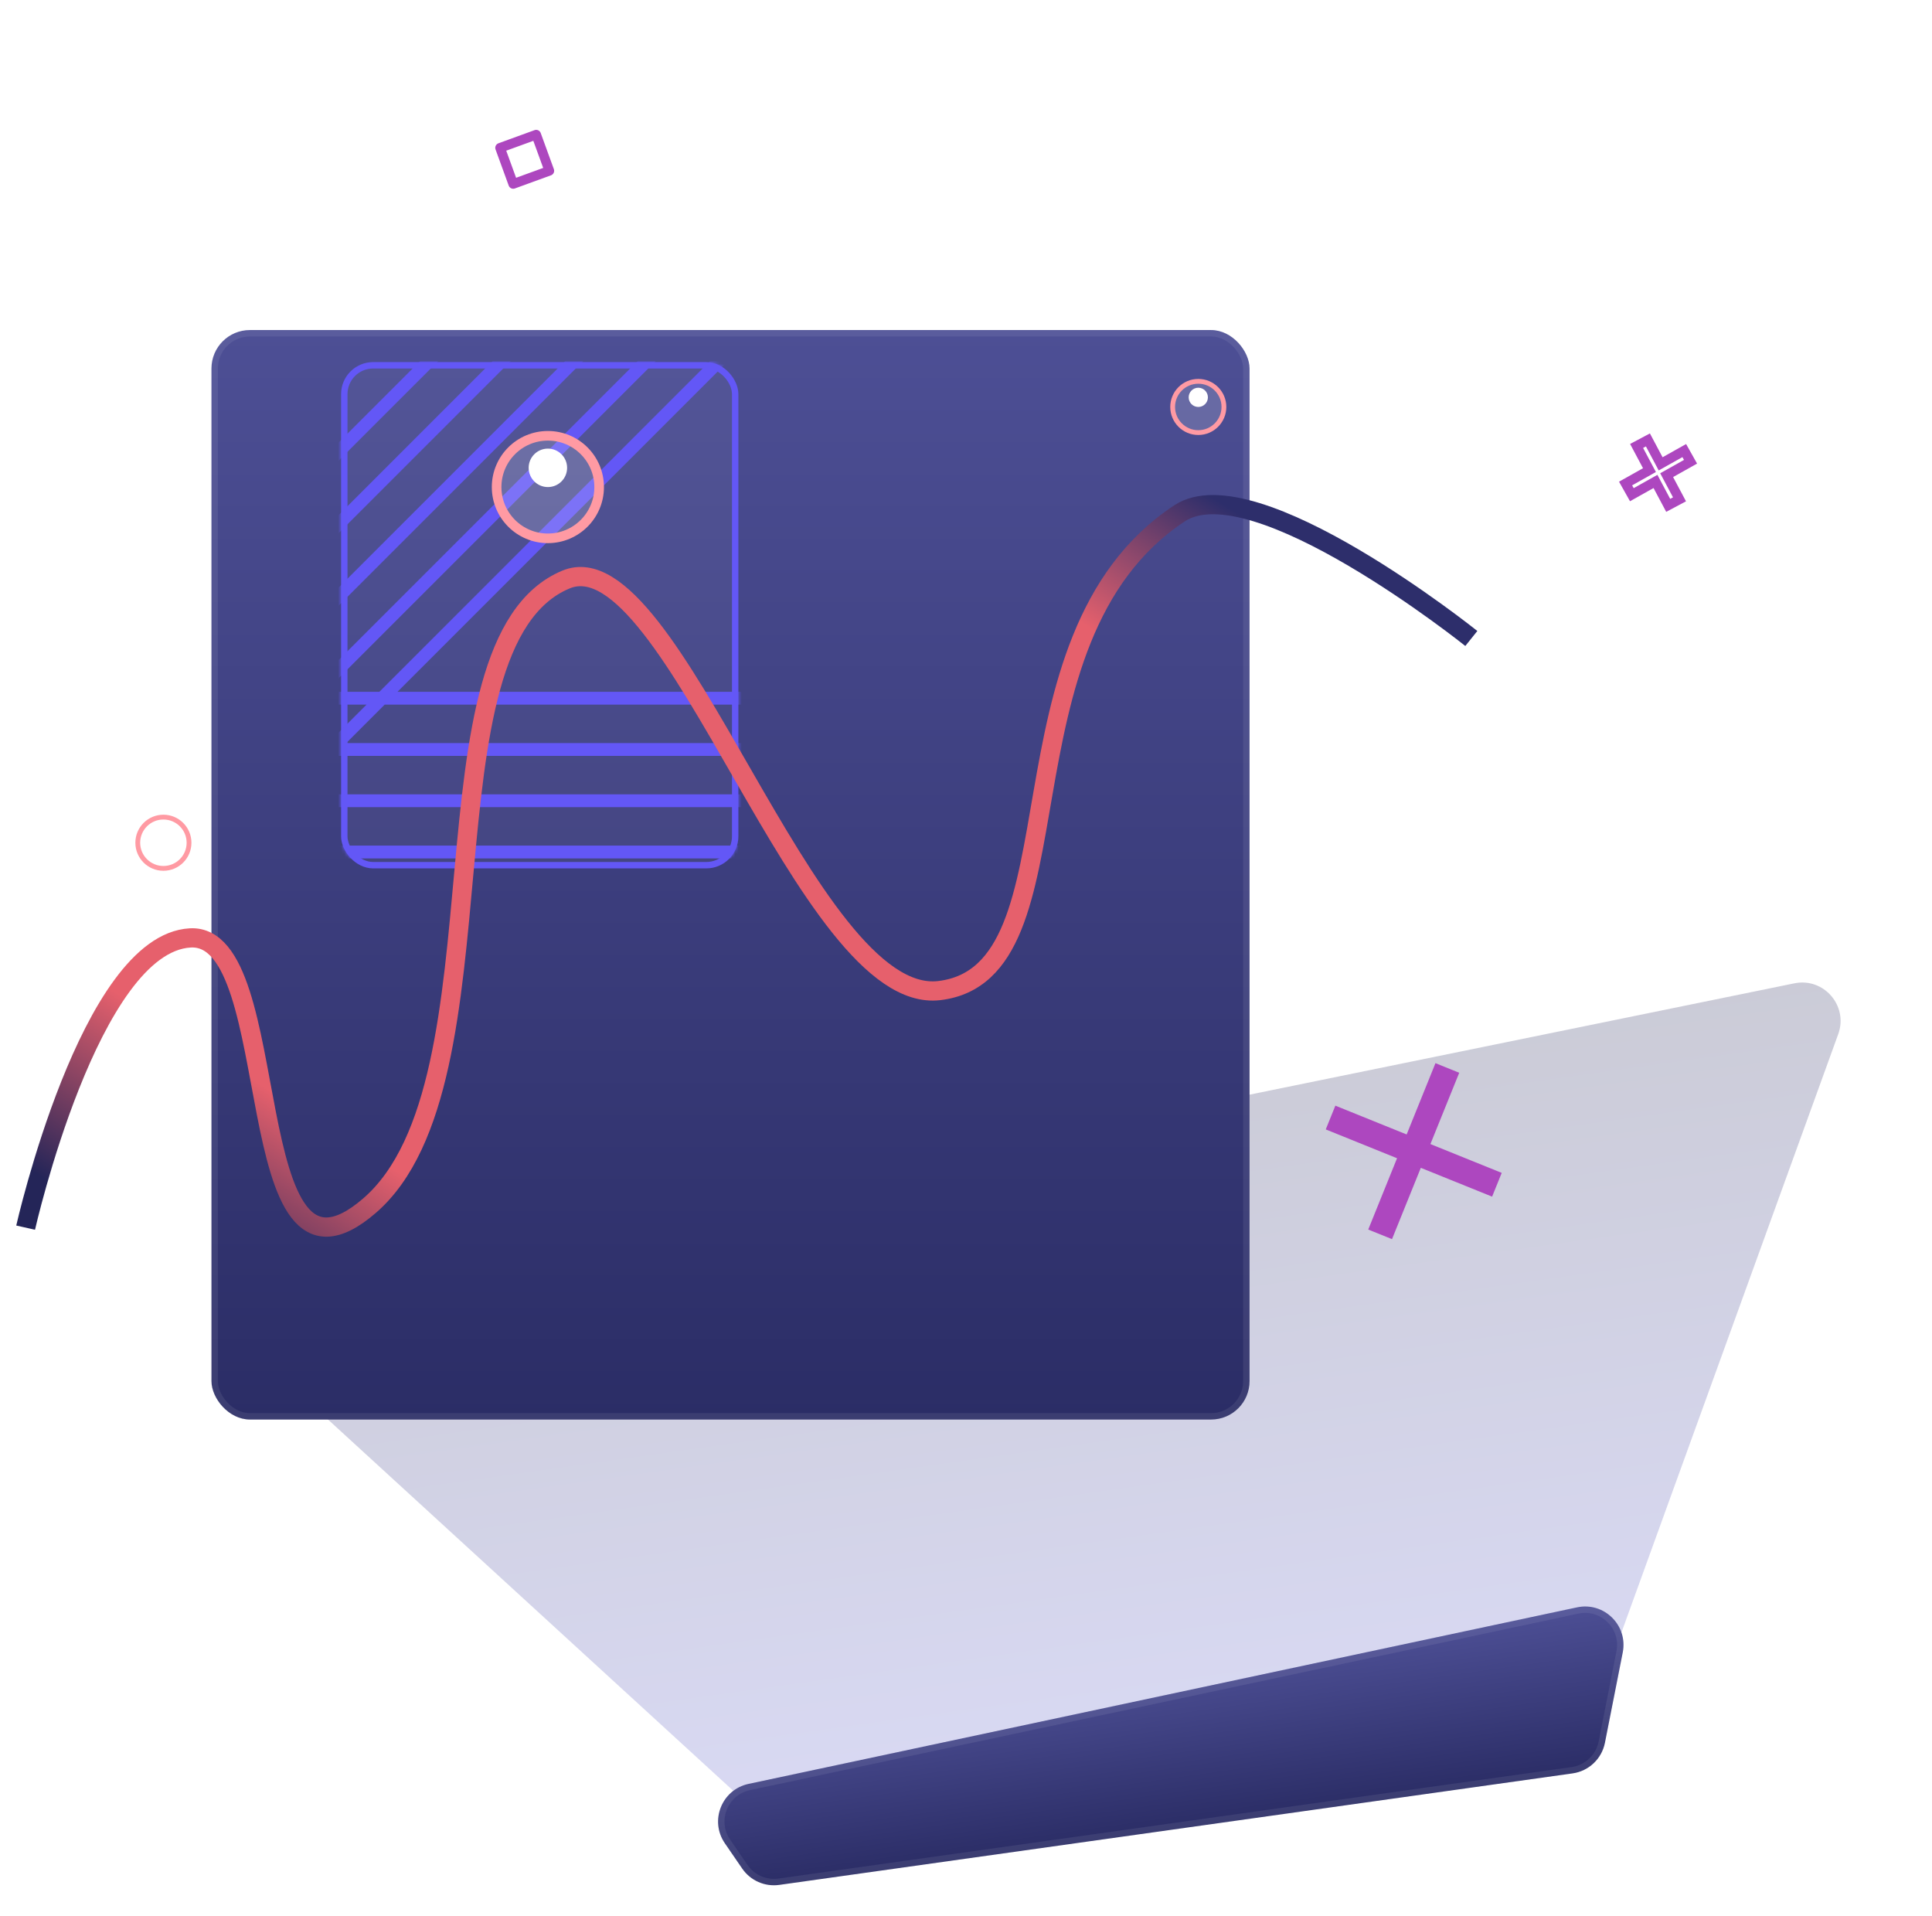 <svg width="603" height="598" viewBox="0 0 603 598" fill="none" xmlns="http://www.w3.org/2000/svg">
<g clip-path="url(#clip0)">
<path opacity="0.236" d="M81.69 424.055C74.462 417.435 77.79 405.411 87.392 403.449L560.052 306.869C569.237 304.992 576.93 313.9 573.737 322.714L501.727 521.451C500.213 525.628 496.515 528.628 492.115 529.246L241.458 564.474C237.91 564.972 234.325 563.859 231.683 561.439L81.69 424.055Z" fill="url(#paint0_linear)"/>
<g filter="url(#filter0_d)">
<path d="M226.233 551.235C221.399 544.189 225.27 534.491 233.628 532.71L492.208 477.616C500.633 475.821 508.149 483.224 506.482 491.675L500.919 519.868C499.93 524.881 495.875 528.718 490.816 529.429L243.216 564.227C238.706 564.86 234.227 562.887 231.651 559.132L226.233 551.235Z" fill="url(#paint1_linear)"/>
<path d="M227.058 550.67C222.626 544.21 226.175 535.321 233.836 533.688L492.416 478.594C500.139 476.948 507.029 483.735 505.501 491.482L499.938 519.675C499.031 524.27 495.315 527.787 490.677 528.438L243.077 563.236C238.943 563.817 234.837 562.008 232.475 558.566L227.058 550.67Z" stroke="white" stroke-opacity="0.078" stroke-width="2"/>
</g>
<g filter="url(#filter1_d)">
<rect x="66" y="79" width="324" height="340" rx="12" fill="url(#paint2_linear)"/>
<rect x="67" y="80" width="322" height="338" rx="11" stroke="white" stroke-opacity="0.078" stroke-width="2"/>
</g>
<rect x="107.458" y="114" width="122" height="156" rx="9" fill="white" fill-opacity="0.041" stroke="#6357F6" stroke-width="2"/>
<mask id="mask0" mask-type="alpha" maskUnits="userSpaceOnUse" x="106" y="113" width="125" height="158">
<rect x="107.458" y="114" width="122" height="156" rx="9" fill="white" stroke="white" stroke-width="2"/>
</mask>
<g mask="url(#mask0)">
<path fill-rule="evenodd" clip-rule="evenodd" d="M230.098 13.691L232.926 16.52L58.978 190.468L56.149 187.64L230.098 13.691ZM273.902 215.887V219.887H120.068L108.068 231.887H273.902V235.887L27.902 235.887L27.902 231.887L102.411 231.887L114.411 219.887H97.441L92.919 224.409L90.091 221.581L91.784 219.887L27.902 219.887L27.902 215.887L95.784 215.887L264.039 47.633L266.867 50.461L101.441 215.887H118.411L275.353 58.946L278.181 61.775L124.068 215.887H273.902ZM273.902 251.887V247.887L27.902 247.887L27.902 251.887L273.902 251.887ZM273.902 263.887V267.887L27.902 267.887L27.902 263.887H273.902ZM273.902 283.887V279.887L27.902 279.887L27.902 283.887L273.902 283.887ZM194.706 299.083V295.083L-51.294 295.083L-51.294 299.083L194.706 299.083ZM194.706 315.083V311.083L-51.294 311.083L-51.294 315.083L194.706 315.083ZM194.706 327.083V331.083L-51.294 331.083L-51.294 327.083L194.706 327.083ZM194.706 347.083L194.706 343.083H-51.294L-51.294 347.083L194.706 347.083ZM194.706 359.083V363.083H-51.294L-51.294 359.083L194.706 359.083ZM241.411 25.005L244.24 27.834L70.292 201.782L67.463 198.953L241.411 25.005ZM255.554 39.147L252.725 36.319L78.777 210.267L81.605 213.095L255.554 39.147Z" fill="#6357F6"/>
</g>
<g filter="url(#filter2_d)">
<path d="M0 351.113C0 351.113 20.012 262.452 51.379 260.699C81.7 259.005 65.7 380.348 107.375 344.219C151.958 305.569 120.982 168.626 168.676 148.848C201.859 135.087 243.666 282.016 285.129 277.141C331.385 271.702 300.291 167.799 360.113 128.219C383.336 112.854 451.219 167.25 451.219 167.25" stroke="url(#paint3_linear)" stroke-width="6"/>
</g>
<g filter="url(#filter3_d)">
<circle cx="51" cy="261" r="8" fill="white" fill-opacity="0.164"/>
<circle cx="51" cy="261" r="8" stroke="#FF9AA3" stroke-width="1.5"/>
</g>
<g filter="url(#filter4_i)">
<circle cx="51" cy="261" r="3" fill="white"/>
</g>
<g filter="url(#filter5_d)">
<circle cx="171" cy="148" r="16" fill="white" fill-opacity="0.164"/>
<circle cx="171" cy="148" r="16" stroke="#FF9AA3" stroke-width="3"/>
</g>
<g filter="url(#filter6_i)">
<circle cx="171" cy="148" r="6" fill="white"/>
</g>
<g filter="url(#filter7_d)">
<circle cx="374" cy="125" r="8" fill="white" fill-opacity="0.164"/>
<circle cx="374" cy="125" r="8" stroke="#FF9AA3" stroke-width="1.5"/>
</g>
<g filter="url(#filter8_i)">
<circle cx="374" cy="125" r="3" fill="white"/>
</g>
<path d="M452.837 335.885L454.691 336.635L455.441 334.78L453.586 334.031L452.837 335.885ZM449.128 334.387L449.878 332.533L448.023 331.783L447.274 333.638L449.128 334.387ZM440.138 356.639L439.389 358.494L441.243 359.243L441.992 357.389L440.138 356.639ZM419.74 348.398L418.991 350.252L419.74 348.398ZM417.885 347.649L418.635 345.794L416.78 345.045L416.031 346.9L417.885 347.649ZM416.387 351.358L414.533 350.608L413.783 352.463L415.638 353.212L416.387 351.358ZM438.639 360.348L440.494 361.097L441.243 359.243L439.389 358.494L438.639 360.348ZM429.649 382.601L427.794 381.851L427.045 383.706L428.9 384.455L429.649 382.601ZM433.358 384.099L432.608 385.953L434.463 386.703L435.212 384.848L433.358 384.099ZM442.348 361.847L443.097 359.992L441.243 359.243L440.494 361.097L442.348 361.847ZM464.601 370.837L463.851 372.691L465.706 373.441L466.455 371.586L464.601 370.837ZM466.099 367.128L467.953 367.878L468.703 366.023L466.848 365.274L466.099 367.128ZM464.245 366.379L464.994 364.525L464.245 366.379ZM443.847 358.138L441.992 357.389L441.243 359.243L443.097 359.992L443.847 358.138ZM450.983 335.136L450.233 336.991L453.942 338.489L454.691 336.635L450.983 335.136ZM448.379 336.241L452.088 337.74L453.586 334.031L449.878 332.533L448.379 336.241ZM450.233 336.991L450.983 335.136L447.274 333.638L446.525 335.492L450.233 336.991ZM441.992 357.389L450.233 336.991L446.525 335.492L438.283 355.89L441.992 357.389ZM418.991 350.252L439.389 358.494L440.887 354.785L420.489 346.544L418.991 350.252ZM417.136 349.503L418.991 350.252L420.489 346.544L418.635 345.794L417.136 349.503ZM418.241 352.107L419.74 348.398L416.031 346.9L414.533 350.608L418.241 352.107ZM418.991 350.252L417.136 349.503L415.638 353.212L417.492 353.961L418.991 350.252ZM439.389 358.494L418.991 350.252L417.492 353.961L437.89 362.202L439.389 358.494ZM432.252 381.495L440.494 361.097L436.785 359.599L428.544 379.997L432.252 381.495ZM431.503 383.35L432.252 381.495L428.544 379.997L427.794 381.851L431.503 383.35ZM434.107 382.245L430.398 380.746L428.9 384.455L432.608 385.953L434.107 382.245ZM432.252 381.495L431.503 383.35L435.212 384.848L435.961 382.994L432.252 381.495ZM440.494 361.097L432.252 381.495L435.961 382.994L444.202 362.596L440.494 361.097ZM463.495 368.234L443.097 359.992L441.599 363.701L461.997 371.942L463.495 368.234ZM465.35 368.983L463.495 368.234L461.997 371.942L463.851 372.691L465.35 368.983ZM464.245 366.379L462.746 370.088L466.455 371.586L467.953 367.878L464.245 366.379ZM463.495 368.234L465.35 368.983L466.848 365.274L464.994 364.525L463.495 368.234ZM443.097 359.992L463.495 368.234L464.994 364.525L444.596 356.283L443.097 359.992ZM450.233 336.991L441.992 357.389L445.701 358.887L453.942 338.489L450.233 336.991Z" fill="#AD47BF"/>
<path d="M499.694 290.112C499.041 290.112 498.467 289.986 497.972 289.734C497.478 289.473 497.09 289.109 496.81 288.642C496.54 288.175 496.404 287.639 496.404 287.032V283.168C496.404 282.561 496.54 282.025 496.81 281.558C497.09 281.091 497.478 280.732 497.972 280.48C498.467 280.219 499.041 280.088 499.694 280.088C500.338 280.088 500.908 280.214 501.402 280.466C501.906 280.718 502.294 281.073 502.564 281.53C502.835 281.978 502.97 282.487 502.97 283.056V283.238C502.97 283.331 502.924 283.378 502.83 283.378H502.116C502.023 283.378 501.976 283.331 501.976 283.238V283.07C501.976 282.445 501.766 281.936 501.346 281.544C500.936 281.152 500.385 280.956 499.694 280.956C499.004 280.956 498.448 281.157 498.028 281.558C497.608 281.959 497.398 282.487 497.398 283.14V287.06C497.398 287.713 497.613 288.241 498.042 288.642C498.472 289.043 499.036 289.244 499.736 289.244C500.418 289.244 500.959 289.057 501.36 288.684C501.771 288.311 501.976 287.811 501.976 287.186V285.912C501.976 285.875 501.958 285.856 501.92 285.856H499.862C499.769 285.856 499.722 285.809 499.722 285.716V285.128C499.722 285.035 499.769 284.988 499.862 284.988H502.83C502.924 284.988 502.97 285.035 502.97 285.128V286.934C502.97 287.933 502.672 288.712 502.074 289.272C501.486 289.832 500.693 290.112 499.694 290.112ZM507.457 282.804C508.297 282.804 508.945 283.019 509.403 283.448C509.86 283.877 510.089 284.447 510.089 285.156V289.86C510.089 289.953 510.042 290 509.949 290H509.235C509.141 290 509.095 289.953 509.095 289.86V289.286C509.095 289.267 509.085 289.253 509.067 289.244C509.057 289.235 509.043 289.239 509.025 289.258C508.791 289.538 508.488 289.753 508.115 289.902C507.741 290.042 507.326 290.112 506.869 290.112C506.206 290.112 505.651 289.944 505.203 289.608C504.755 289.272 504.531 288.759 504.531 288.068C504.531 287.368 504.783 286.817 505.287 286.416C505.8 286.005 506.509 285.8 507.415 285.8H509.039C509.076 285.8 509.095 285.781 509.095 285.744V285.212C509.095 284.736 508.959 284.363 508.689 284.092C508.427 283.812 508.017 283.672 507.457 283.672C507.009 283.672 506.645 283.761 506.365 283.938C506.085 284.106 505.912 284.344 505.847 284.652C505.819 284.745 505.763 284.787 505.679 284.778L504.923 284.68C504.82 284.661 504.778 284.624 504.797 284.568C504.871 284.045 505.151 283.621 505.637 283.294C506.122 282.967 506.729 282.804 507.457 282.804ZM507.065 289.258C507.615 289.258 508.091 289.123 508.493 288.852C508.894 288.572 509.095 288.199 509.095 287.732V286.64C509.095 286.603 509.076 286.584 509.039 286.584H507.569C506.953 286.584 506.458 286.71 506.085 286.962C505.711 287.214 505.525 287.564 505.525 288.012C505.525 288.423 505.665 288.735 505.945 288.95C506.234 289.155 506.607 289.258 507.065 289.258ZM519.325 282.818C520.025 282.818 520.576 283.028 520.977 283.448C521.388 283.868 521.593 284.442 521.593 285.17V289.86C521.593 289.953 521.546 290 521.453 290H520.753C520.66 290 520.613 289.953 520.613 289.86V285.366C520.613 284.853 520.464 284.447 520.165 284.148C519.876 283.84 519.493 283.686 519.017 283.686C518.522 283.686 518.121 283.835 517.813 284.134C517.514 284.433 517.365 284.834 517.365 285.338V289.86C517.365 289.953 517.318 290 517.225 290H516.511C516.418 290 516.371 289.953 516.371 289.86V285.366C516.371 284.853 516.226 284.447 515.937 284.148C515.648 283.84 515.26 283.686 514.775 283.686C514.28 283.686 513.884 283.835 513.585 284.134C513.296 284.433 513.151 284.834 513.151 285.338V289.86C513.151 289.953 513.104 290 513.011 290H512.297C512.204 290 512.157 289.953 512.157 289.86V283.056C512.157 282.963 512.204 282.916 512.297 282.916H513.011C513.104 282.916 513.151 282.963 513.151 283.056V283.616C513.151 283.635 513.156 283.649 513.165 283.658C513.184 283.658 513.202 283.649 513.221 283.63C513.426 283.359 513.688 283.159 514.005 283.028C514.332 282.888 514.691 282.818 515.083 282.818C515.568 282.818 515.984 282.916 516.329 283.112C516.674 283.308 516.936 283.593 517.113 283.966C517.132 284.013 517.155 284.013 517.183 283.966C517.388 283.583 517.678 283.299 518.051 283.112C518.424 282.916 518.849 282.818 519.325 282.818ZM529.073 285.268C529.111 285.529 529.129 285.856 529.129 286.248V286.696C529.129 286.789 529.083 286.836 528.989 286.836H524.467C524.43 286.836 524.411 286.855 524.411 286.892C524.43 287.405 524.458 287.737 524.495 287.886C524.598 288.306 524.817 288.637 525.153 288.88C525.489 289.123 525.919 289.244 526.441 289.244C526.833 289.244 527.179 289.155 527.477 288.978C527.776 288.801 528.009 288.549 528.177 288.222C528.233 288.138 528.299 288.119 528.373 288.166L528.919 288.488C528.994 288.535 529.013 288.6 528.975 288.684C528.742 289.132 528.392 289.487 527.925 289.748C527.459 290 526.922 290.126 526.315 290.126C525.653 290.117 525.097 289.958 524.649 289.65C524.201 289.342 523.879 288.913 523.683 288.362C523.515 287.914 523.431 287.27 523.431 286.43C523.431 286.038 523.436 285.721 523.445 285.478C523.464 285.226 523.501 285.002 523.557 284.806C523.716 284.199 524.033 283.714 524.509 283.35C524.995 282.986 525.578 282.804 526.259 282.804C527.109 282.804 527.762 283.019 528.219 283.448C528.677 283.877 528.961 284.484 529.073 285.268ZM526.259 283.672C525.802 283.672 525.419 283.793 525.111 284.036C524.813 284.269 524.617 284.587 524.523 284.988C524.467 285.184 524.43 285.501 524.411 285.94C524.411 285.977 524.43 285.996 524.467 285.996H528.093C528.131 285.996 528.149 285.977 528.149 285.94C528.131 285.52 528.103 285.221 528.065 285.044C527.963 284.624 527.753 284.293 527.435 284.05C527.127 283.798 526.735 283.672 526.259 283.672ZM533.307 290.07C532.785 290.07 532.318 289.986 531.907 289.818C531.506 289.65 531.193 289.426 530.969 289.146C530.755 288.866 530.647 288.553 530.647 288.208V288.04C530.647 287.947 530.694 287.9 530.787 287.9H531.459C531.553 287.9 531.599 287.947 531.599 288.04V288.152C531.599 288.46 531.758 288.731 532.075 288.964C532.402 289.188 532.808 289.3 533.293 289.3C533.779 289.3 534.171 289.193 534.469 288.978C534.768 288.754 534.917 288.474 534.917 288.138C534.917 287.905 534.838 287.713 534.679 287.564C534.53 287.415 534.348 287.298 534.133 287.214C533.928 287.13 533.606 287.023 533.167 286.892C532.645 286.743 532.215 286.593 531.879 286.444C531.543 286.295 531.259 286.089 531.025 285.828C530.801 285.557 530.689 285.217 530.689 284.806C530.689 284.209 530.923 283.733 531.389 283.378C531.856 283.023 532.472 282.846 533.237 282.846C533.751 282.846 534.203 282.93 534.595 283.098C534.997 283.266 535.305 283.499 535.519 283.798C535.734 284.087 535.841 284.414 535.841 284.778V284.82C535.841 284.913 535.795 284.96 535.701 284.96H535.043C534.95 284.96 534.903 284.913 534.903 284.82V284.778C534.903 284.461 534.749 284.195 534.441 283.98C534.143 283.765 533.737 283.658 533.223 283.658C532.747 283.658 532.365 283.756 532.075 283.952C531.786 284.139 531.641 284.4 531.641 284.736C531.641 285.053 531.781 285.296 532.061 285.464C532.341 285.632 532.775 285.8 533.363 285.968C533.905 286.127 534.343 286.276 534.679 286.416C535.015 286.556 535.305 286.761 535.547 287.032C535.79 287.293 535.911 287.639 535.911 288.068C535.911 288.675 535.673 289.16 535.197 289.524C534.721 289.888 534.091 290.07 533.307 290.07Z" fill="white" fill-opacity="0.496"/>
<g filter="url(#filter9_b)">
<rect x="156.077" y="46.129" width="12" height="12" transform="rotate(-20 156.077 46.129)" stroke="#AD47BF" stroke-width="3" stroke-linecap="square" stroke-linejoin="round"/>
</g>
<path d="M514.336 137.29L515.661 136.586L514.957 135.261L513.632 135.966L514.336 137.29ZM515.275 139.056L513.951 139.76L515.275 139.056ZM510.805 139.168L510.1 137.844L508.776 138.548L509.48 139.872L510.805 139.168ZM511.744 140.934L513.068 140.23L511.744 140.934ZM514.816 146.713L515.55 148.021L516.829 147.303L516.141 146.008L514.816 146.713ZM509.107 149.917L508.373 148.609L509.107 149.917ZM507.363 150.895L506.628 149.587L505.32 150.321L506.054 151.629L507.363 150.895ZM509.32 154.384L508.012 155.118L508.746 156.426L510.054 155.692L509.32 154.384ZM511.064 153.405L510.33 152.097L510.33 152.097L511.064 153.405ZM516.695 150.245L518.019 149.541L517.299 148.186L515.96 148.937L516.695 150.245ZM519.725 155.944L518.4 156.648L519.725 155.944ZM520.664 157.71L519.339 158.414L520.043 159.739L521.368 159.034L520.664 157.71ZM524.195 155.832L524.9 157.156L526.224 156.452L525.52 155.128L524.195 155.832ZM523.256 154.066L521.932 154.77L523.256 154.066ZM520.184 148.287L519.45 146.979L518.171 147.697L518.859 148.992L520.184 148.287ZM525.893 145.083L526.627 146.391L525.893 145.083ZM527.637 144.105L528.371 145.413L529.68 144.679L528.945 143.371L527.637 144.105ZM525.68 140.616L526.988 139.882L526.254 138.574L524.946 139.308L525.68 140.616ZM523.936 141.595L524.67 142.903L523.936 141.595ZM518.305 144.755L516.981 145.459L517.701 146.814L519.039 146.063L518.305 144.755ZM513.012 137.994L513.951 139.76L516.6 138.352L515.661 136.586L513.012 137.994ZM511.509 140.492L515.041 138.615L513.632 135.966L510.1 137.844L511.509 140.492ZM513.068 140.23L512.129 138.464L509.48 139.872L510.419 141.638L513.068 140.23ZM516.141 146.008L513.068 140.23L510.419 141.638L513.492 147.417L516.141 146.008ZM509.841 151.225L515.55 148.021L514.082 145.405L508.373 148.609L509.841 151.225ZM508.097 152.204L509.841 151.225L508.373 148.609L506.628 149.587L508.097 152.204ZM510.628 153.65L508.671 150.161L506.054 151.629L508.012 155.118L510.628 153.65ZM510.33 152.097L508.586 153.076L510.054 155.692L511.798 154.713L510.33 152.097ZM515.96 148.937L510.33 152.097L511.798 154.713L517.429 151.553L515.96 148.937ZM521.049 155.24L518.019 149.541L515.37 150.95L518.4 156.648L521.049 155.24ZM521.988 157.006L521.049 155.24L518.4 156.648L519.339 158.414L521.988 157.006ZM523.491 154.508L519.959 156.385L521.368 159.034L524.9 157.156L523.491 154.508ZM521.932 154.77L522.871 156.536L525.52 155.128L524.581 153.362L521.932 154.77ZM518.859 148.992L521.932 154.77L524.581 153.362L521.508 147.583L518.859 148.992ZM525.159 143.775L519.45 146.979L520.918 149.595L526.627 146.391L525.159 143.775ZM526.903 142.797L525.159 143.775L526.627 146.391L528.371 145.413L526.903 142.797ZM524.372 141.35L526.329 144.839L528.945 143.371L526.988 139.882L524.372 141.35ZM524.67 142.903L526.414 141.924L524.946 139.308L523.202 140.287L524.67 142.903ZM519.039 146.063L524.67 142.903L523.202 140.287L517.571 143.447L519.039 146.063ZM513.951 139.76L516.981 145.459L519.63 144.05L516.6 138.352L513.951 139.76Z" fill="#AD47BF"/>
</g>
<defs>
<filter id="filter0_d" x="171.978" y="451.796" width="388.073" height="186.696" filterUnits="userSpaceOnUse" color-interpolation-filters="sRGB">
<feFlood flood-opacity="0" result="BackgroundImageFix"/>
<feColorMatrix in="SourceAlpha" type="matrix" values="0 0 0 0 0 0 0 0 0 0 0 0 0 0 0 0 0 0 127 0"/>
<feOffset dy="24"/>
<feGaussianBlur stdDeviation="24"/>
<feColorMatrix type="matrix" values="0 0 0 0 0 0 0 0 0 0.004 0 0 0 0 0.171 0 0 0 0.157 0"/>
<feBlend mode="normal" in2="BackgroundImageFix" result="effect1_dropShadow"/>
<feBlend mode="normal" in="SourceGraphic" in2="effect1_dropShadow" result="shape"/>
</filter>
<filter id="filter1_d" x="18" y="55" width="420" height="436" filterUnits="userSpaceOnUse" color-interpolation-filters="sRGB">
<feFlood flood-opacity="0" result="BackgroundImageFix"/>
<feColorMatrix in="SourceAlpha" type="matrix" values="0 0 0 0 0 0 0 0 0 0 0 0 0 0 0 0 0 0 127 0"/>
<feOffset dy="24"/>
<feGaussianBlur stdDeviation="24"/>
<feColorMatrix type="matrix" values="0 0 0 0 0 0 0 0 0 0.004 0 0 0 0 0.171 0 0 0 0.157 0"/>
<feBlend mode="normal" in2="BackgroundImageFix" result="effect1_dropShadow"/>
<feBlend mode="normal" in="SourceGraphic" in2="effect1_dropShadow" result="shape"/>
</filter>
<filter id="filter2_d" x="-10.926" y="122.484" width="488.019" height="279.457" filterUnits="userSpaceOnUse" color-interpolation-filters="sRGB">
<feFlood flood-opacity="0" result="BackgroundImageFix"/>
<feColorMatrix in="SourceAlpha" type="matrix" values="0 0 0 0 0 0 0 0 0 0 0 0 0 0 0 0 0 0 127 0"/>
<feOffset dx="8" dy="32"/>
<feGaussianBlur stdDeviation="8"/>
<feColorMatrix type="matrix" values="0 0 0 0 0 0 0 0 0 0 0 0 0 0 0 0 0 0 0.32 0"/>
<feBlend mode="normal" in2="BackgroundImageFix" result="effect1_dropShadow"/>
<feBlend mode="normal" in="SourceGraphic" in2="effect1_dropShadow" result="shape"/>
</filter>
<filter id="filter3_d" x="38.25" y="250.25" width="25.5" height="25.5" filterUnits="userSpaceOnUse" color-interpolation-filters="sRGB">
<feFlood flood-opacity="0" result="BackgroundImageFix"/>
<feColorMatrix in="SourceAlpha" type="matrix" values="0 0 0 0 0 0 0 0 0 0 0 0 0 0 0 0 0 0 127 0"/>
<feOffset dy="2"/>
<feGaussianBlur stdDeviation="2"/>
<feColorMatrix type="matrix" values="0 0 0 0 0 0 0 0 0 0 0 0 0 0 0 0 0 0 0.157 0"/>
<feBlend mode="normal" in2="BackgroundImageFix" result="effect1_dropShadow"/>
<feBlend mode="normal" in="SourceGraphic" in2="effect1_dropShadow" result="shape"/>
</filter>
<filter id="filter4_i" x="48" y="257" width="6" height="7" filterUnits="userSpaceOnUse" color-interpolation-filters="sRGB">
<feFlood flood-opacity="0" result="BackgroundImageFix"/>
<feBlend mode="normal" in="SourceGraphic" in2="BackgroundImageFix" result="shape"/>
<feColorMatrix in="SourceAlpha" type="matrix" values="0 0 0 0 0 0 0 0 0 0 0 0 0 0 0 0 0 0 127 0" result="hardAlpha"/>
<feOffset dy="-1"/>
<feGaussianBlur stdDeviation="1.5"/>
<feComposite in2="hardAlpha" operator="arithmetic" k2="-1" k3="1"/>
<feColorMatrix type="matrix" values="0 0 0 0 0.902 0 0 0 0 0.376 0 0 0 0 0.424 0 0 0 1 0"/>
<feBlend mode="normal" in2="shape" result="effect1_innerShadow"/>
</filter>
<filter id="filter5_d" x="145.5" y="126.5" width="51" height="51" filterUnits="userSpaceOnUse" color-interpolation-filters="sRGB">
<feFlood flood-opacity="0" result="BackgroundImageFix"/>
<feColorMatrix in="SourceAlpha" type="matrix" values="0 0 0 0 0 0 0 0 0 0 0 0 0 0 0 0 0 0 127 0"/>
<feOffset dy="4"/>
<feGaussianBlur stdDeviation="4"/>
<feColorMatrix type="matrix" values="0 0 0 0 0 0 0 0 0 0 0 0 0 0 0 0 0 0 0.157 0"/>
<feBlend mode="normal" in2="BackgroundImageFix" result="effect1_dropShadow"/>
<feBlend mode="normal" in="SourceGraphic" in2="effect1_dropShadow" result="shape"/>
</filter>
<filter id="filter6_i" x="165" y="140" width="12" height="14" filterUnits="userSpaceOnUse" color-interpolation-filters="sRGB">
<feFlood flood-opacity="0" result="BackgroundImageFix"/>
<feBlend mode="normal" in="SourceGraphic" in2="BackgroundImageFix" result="shape"/>
<feColorMatrix in="SourceAlpha" type="matrix" values="0 0 0 0 0 0 0 0 0 0 0 0 0 0 0 0 0 0 127 0" result="hardAlpha"/>
<feOffset dy="-2"/>
<feGaussianBlur stdDeviation="3"/>
<feComposite in2="hardAlpha" operator="arithmetic" k2="-1" k3="1"/>
<feColorMatrix type="matrix" values="0 0 0 0 0.902 0 0 0 0 0.376 0 0 0 0 0.424 0 0 0 1 0"/>
<feBlend mode="normal" in2="shape" result="effect1_innerShadow"/>
</filter>
<filter id="filter7_d" x="361.25" y="114.25" width="25.5" height="25.5" filterUnits="userSpaceOnUse" color-interpolation-filters="sRGB">
<feFlood flood-opacity="0" result="BackgroundImageFix"/>
<feColorMatrix in="SourceAlpha" type="matrix" values="0 0 0 0 0 0 0 0 0 0 0 0 0 0 0 0 0 0 127 0"/>
<feOffset dy="2"/>
<feGaussianBlur stdDeviation="2"/>
<feColorMatrix type="matrix" values="0 0 0 0 0 0 0 0 0 0 0 0 0 0 0 0 0 0 0.157 0"/>
<feBlend mode="normal" in2="BackgroundImageFix" result="effect1_dropShadow"/>
<feBlend mode="normal" in="SourceGraphic" in2="effect1_dropShadow" result="shape"/>
</filter>
<filter id="filter8_i" x="371" y="121" width="6" height="7" filterUnits="userSpaceOnUse" color-interpolation-filters="sRGB">
<feFlood flood-opacity="0" result="BackgroundImageFix"/>
<feBlend mode="normal" in="SourceGraphic" in2="BackgroundImageFix" result="shape"/>
<feColorMatrix in="SourceAlpha" type="matrix" values="0 0 0 0 0 0 0 0 0 0 0 0 0 0 0 0 0 0 127 0" result="hardAlpha"/>
<feOffset dy="-1"/>
<feGaussianBlur stdDeviation="1.5"/>
<feComposite in2="hardAlpha" operator="arithmetic" k2="-1" k3="1"/>
<feColorMatrix type="matrix" values="0 0 0 0 0.902 0 0 0 0 0.376 0 0 0 0 0.424 0 0 0 1 0"/>
<feBlend mode="normal" in2="shape" result="effect1_innerShadow"/>
</filter>
<filter id="filter9_b" x="146" y="31.947" width="35.535" height="35.535" filterUnits="userSpaceOnUse" color-interpolation-filters="sRGB">
<feFlood flood-opacity="0" result="BackgroundImageFix"/>
<feGaussianBlur in="BackgroundImage" stdDeviation="4.077"/>
<feComposite in2="SourceAlpha" operator="in" result="effect1_backgroundBlur"/>
<feBlend mode="normal" in="SourceGraphic" in2="effect1_backgroundBlur" result="shape"/>
</filter>
<linearGradient id="paint0_linear" x1="72.086" y1="375.424" x2="101.421" y2="584.155" gradientUnits="userSpaceOnUse">
<stop stop-color="#222355"/>
<stop offset="1" stop-color="#5B5DCD"/>
</linearGradient>
<linearGradient id="paint1_linear" x1="217.709" y1="515.744" x2="224.885" y2="566.803" gradientUnits="userSpaceOnUse">
<stop stop-color="#4D4F95"/>
<stop offset="1" stop-color="#2B2D66"/>
</linearGradient>
<linearGradient id="paint2_linear" x1="66" y1="79" x2="66" y2="419" gradientUnits="userSpaceOnUse">
<stop stop-color="#4D4F95"/>
<stop offset="1" stop-color="#2B2D66"/>
</linearGradient>
<linearGradient id="paint3_linear" x1="267.09" y1="57.394" x2="65.804" y2="374.047" gradientUnits="userSpaceOnUse">
<stop stop-color="#2D2E6B"/>
<stop offset="0.147" stop-color="#E6606C"/>
<stop offset="0.837" stop-color="#E6606C"/>
<stop offset="1" stop-color="#242558"/>
</linearGradient>
<clipPath id="clip0">
<rect width="603" height="598" fill="white"/>
</clipPath>
</defs>
</svg>

